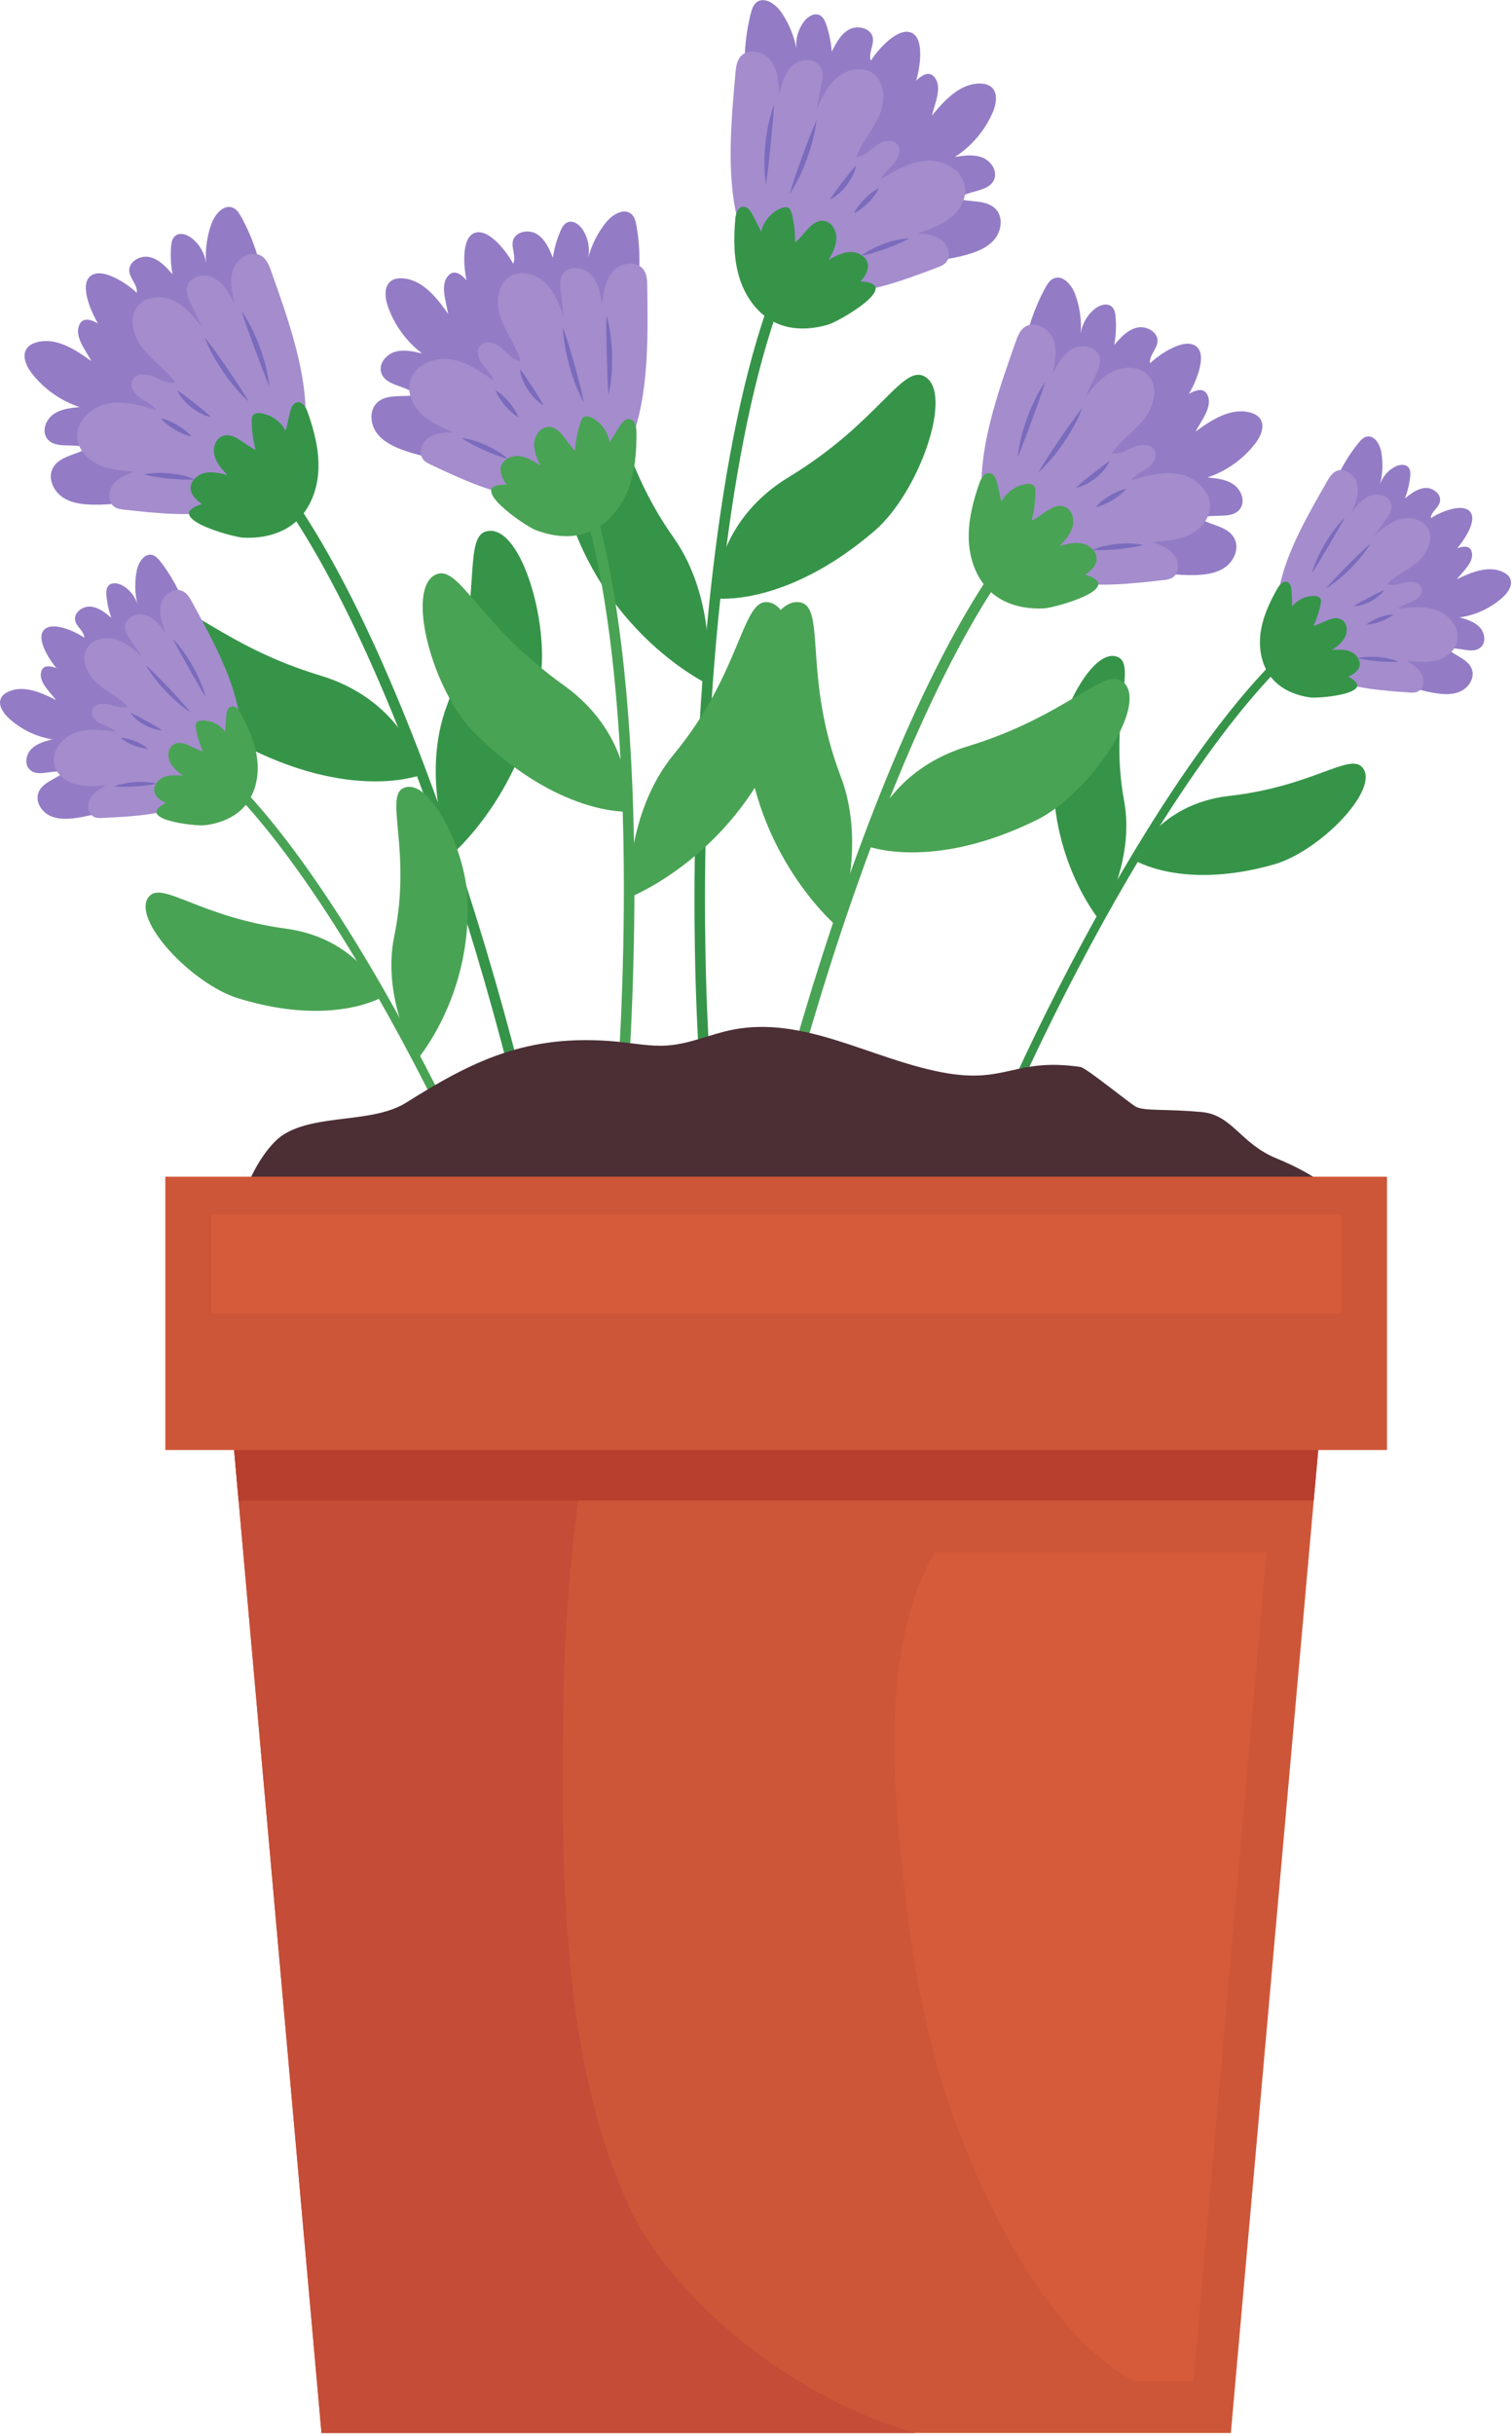 <svg width="1442" height="2321" viewBox="0 0 1442 2321" fill="none" xmlns="http://www.w3.org/2000/svg">
<path d="M89.657 481.28C79.131 481.16 68.083 479.96 59.415 473.987C50.748 468.014 45.512 455.933 50.295 446.547C56.215 434.933 72.191 434.014 83.413 427.387C70.913 421.667 52.435 429.16 44.664 417.827C39.725 410.613 43.78 400.08 50.915 395.054C58.051 390.014 67.185 389.014 75.879 388.187C57.947 382.254 41.853 370.88 30.279 355.947C24.893 349.013 20.524 338.907 25.844 331.907C28.027 329.027 31.471 327.373 34.947 326.413C53.383 321.307 71.797 333.2 87.243 344.48C81.46 333.587 70.503 320.613 75.803 309.48C81.876 296.72 101.059 313.84 108.328 318.52C98.281 311.08 102.776 293.36 113.896 287.64C125.012 281.92 138.707 285.187 149.848 290.867C160.135 296.107 169.365 303.24 177.803 311.12C193.348 325.654 206.557 343.227 213.151 363.467C239.247 443.547 154.827 482.053 89.657 481.28" fill="#937CC5"/>
<path d="M230.071 206.813C228.136 203.347 225.857 199.733 222.22 198.133C213.519 194.333 205.068 204.187 201.785 213.093C197.384 225.053 195.565 237.947 196.492 250.653C195.196 241.533 190.304 232.987 183.103 227.253C178.476 223.56 171.389 221.187 166.925 225.08C164.119 227.52 163.441 231.56 163.149 235.28C162.46 244.08 162.939 252.96 164.567 261.64C158.541 254.68 151.916 247.347 142.959 245.213C134.001 243.093 122.641 249.293 123.287 258.48C123.807 265.907 131.607 271.907 130.429 279.253C122.791 271.507 95.692 252.547 84.959 264.467C73.22 277.52 97.66 323.013 113.587 332.547C127.119 340.653 155.831 351.8 169.363 359.907C181.853 367.387 195.905 375.16 210.163 372.2C218.596 370.453 225.867 365.067 231.792 358.813C268.271 320.333 253.204 248.387 230.071 206.813Z" fill="#937CC5"/>
<path d="M258.515 258.347C256.717 253.267 254.644 247.934 250.335 244.707C241.248 237.92 227.241 245.053 222.913 255.533C218.588 266.013 220.949 277.92 223.375 289C218.581 279.693 213.251 269.84 203.981 265C194.712 260.173 180.541 263.6 178.361 273.813C177.199 279.28 179.673 284.8 182.085 289.84C185.535 297.04 188.985 304.253 192.431 311.467C184.855 301.867 176.761 292.08 165.74 286.774C154.716 281.48 139.925 282 131.901 291.227C122.076 302.533 126.857 320.627 136.191 332.347C145.524 344.053 158.583 352.52 167.12 364.827C159.807 366.293 152.847 361.747 145.947 358.907C139.043 356.094 129.239 355.973 126.105 362.733C123.347 368.68 128.011 375.533 133.387 379.28C138.763 383.04 145.304 385.587 149.019 391C133.841 386.347 117.852 381.813 102.307 385.027C86.767 388.24 72.172 401.907 73.661 417.72C74.737 429.147 83.855 438.547 94.315 443.267C104.775 447.987 116.495 448.893 127.941 449.733C120.381 452.653 112.416 455.88 107.572 462.374C102.724 468.88 102.772 479.707 109.769 483.787C112.375 485.307 115.471 485.68 118.469 486.013C151.044 489.64 184.324 493.24 216.323 486.16C332.205 460.493 286.631 337.72 258.515 258.347" fill="#A48CCD"/>
<path d="M545.964 1299.15C541.532 1213.31 510.091 1060.65 463.128 903.88C416.132 747.12 353.72 586.547 286.807 485.187L278.428 490.72C344.342 590.467 406.731 750.587 453.511 906.76C500.323 1062.91 531.636 1215.43 535.936 1299.65L545.966 1299.15H545.964" fill="#369449"/>
<path d="M232.111 512.72C249.055 513.534 266.777 509.854 280.053 499.294C294.949 487.44 302.56 468.134 303.612 449.134C304.667 430.134 299.832 411.267 293.529 393.307C291.857 388.534 288.535 382.84 283.544 383.64C279.216 384.334 277.399 389.44 276.427 393.72C275.121 399.467 273.816 405.2 272.512 410.934C267.903 402.027 258.852 395.574 248.932 394.107C246.2 393.707 242.969 393.854 241.287 396.04C240.135 397.534 240.051 399.574 240.065 401.454C240.128 410.734 241.369 420.014 243.753 428.974C232.721 424.107 222.571 411.16 211.599 416.16C204.943 419.2 202.684 428.04 204.703 435.08C206.723 442.107 211.895 447.72 216.903 453.054C209.715 451.214 202.184 449.36 194.959 451.054C187.736 452.76 181.055 459.254 181.843 466.627C182.451 472.334 188.092 477.827 192.681 480.627C152.585 493.094 221.356 512.2 232.111 512.72" fill="#369449"/>
<path d="M426.345 672.52C461.7 579.4 440.391 513.08 463.571 506.773C495.024 498.227 522.393 587.027 516 642.667C503.125 754.72 429.58 816.094 429.58 816.094C429.58 816.094 400.323 741.04 426.345 672.52" fill="#369449"/>
<path d="M305.407 644.16C210.055 615.387 174.284 567.28 156.435 583.36C132.213 605.173 188.823 689.48 239.055 714.24C340.238 764.08 402.492 738.627 402.492 738.627C402.492 738.627 387.751 669.027 305.407 644.16" fill="#369449"/>
<path d="M230.411 296.72C237.779 307.32 243.268 319.013 247.784 331.013C252.16 343.08 255.581 355.52 256.856 368.374C251.74 356.534 247.529 344.627 243.075 332.76C238.763 320.827 234.224 309.04 230.411 296.72" fill="#7A6BBC"/>
<path d="M195.052 321.52C202.962 331.307 209.914 341.494 216.971 351.654C223.907 361.894 230.9 372.054 237.156 382.974C227.803 374.547 219.947 364.747 212.832 354.493C205.842 344.147 199.546 333.28 195.052 321.52" fill="#7A6BBC"/>
<path d="M169.062 372.36C175.099 376.2 180.271 380.427 185.634 384.533C190.908 388.76 196.248 392.773 201.414 397.747C194.375 396.293 188.104 392.773 182.536 388.493C177.058 384.093 172.156 378.84 169.062 372.36" fill="#7A6BBC"/>
<path d="M153.439 398.854C159.28 400.04 164.344 402.533 169.217 405.36C174.009 408.293 178.608 411.573 182.421 416.16C176.571 414.987 171.511 412.48 166.644 409.654C161.856 406.707 157.26 403.427 153.439 398.854Z" fill="#7A6BBC"/>
<path d="M137.443 452.467C145.607 450.693 153.835 450.733 161.974 451.427C170.095 452.267 178.186 453.787 185.864 457.093C177.539 457.707 169.526 457.12 161.495 456.413C153.478 455.573 145.499 454.64 137.443 452.467" fill="#7A6BBC"/>
<path d="M920.614 243.293C930.773 240.547 941.173 236.627 948.08 228.68C954.973 220.733 957.027 207.707 950.054 199.827C941.414 190.067 925.72 193.16 913.2 189.547C923.867 180.88 943.627 183.533 948.334 170.613C951.307 162.4 944.76 153.2 936.587 150.107C928.414 147.014 919.32 148.333 910.694 149.693C926.587 139.48 939.334 124.44 946.8 107.107C950.294 99.027 952 88.147 945.094 82.707C942.267 80.467 938.52 79.72 934.907 79.667C915.787 79.334 900.92 95.44 888.787 110.213C891.667 98.227 899.027 82.933 891.12 73.467C882.054 62.627 867.747 84 861.88 90.347C869.747 80.627 860.974 64.587 848.774 61.827C836.587 59.067 824.134 65.653 814.774 73.933C806.12 81.573 798.96 90.8 792.76 100.533C781.334 118.48 772.934 138.814 771.6 160.054C766.334 244.107 857.694 260.307 920.614 243.293Z" fill="#937CC5"/>
<path d="M716.1 12.587C717.103 8.733 718.409 4.667 721.535 2.213C729.012 -3.64 739.653 3.8 745.053 11.6C752.307 22.08 757.293 34.12 759.56 46.653C758.533 37.507 761.147 28 766.68 20.653C770.24 15.92 776.507 11.853 781.8 14.493C785.133 16.16 786.8 19.92 788 23.427C790.867 31.787 792.627 40.507 793.227 49.32C797.307 41.067 801.893 32.307 810.04 28.013C818.187 23.72 830.733 26.893 832.4 35.947C833.747 43.267 827.707 51.027 830.667 57.84C836.133 48.44 857.64 23.307 871.013 32.173C885.627 41.867 873.333 92.027 860.293 105.253C849.213 116.467 824.2 134.44 813.12 145.667C802.893 156.027 791.227 167.067 776.68 167.76C768.08 168.173 759.693 164.773 752.4 160.2C707.459 132.053 704.079 58.613 716.1 12.587" fill="#937CC5"/>
<path d="M701.427 69.586C701.899 64.226 702.568 58.533 705.941 54.346C713.043 45.493 728.387 48.907 735.2 57.973C742 67.04 742.68 79.16 743.107 90.48C745.427 80.293 748.12 69.413 755.893 62.426C763.667 55.413 778.24 55.2 782.907 64.546C785.4 69.56 784.373 75.506 783.293 81C781.76 88.84 780.213 96.68 778.68 104.52C783.613 93.333 789.013 81.84 798.36 73.946C807.707 66.066 822.16 62.866 832.24 69.8C844.573 78.293 844.467 97.026 838.36 110.693C832.253 124.36 821.707 135.826 816.52 149.866C823.96 149.466 829.573 143.32 835.547 138.853C841.52 134.386 850.987 131.826 855.707 137.6C859.867 142.68 857.067 150.466 852.787 155.44C848.52 160.426 842.827 164.52 840.587 170.693C854.107 162.4 868.467 154.013 884.32 153.24C900.174 152.466 917.72 162.066 920.227 177.746C922.04 189.08 915.56 200.453 906.613 207.64C897.653 214.826 886.534 218.626 875.654 222.306C883.707 223.253 892.227 224.373 898.547 229.453C904.853 234.546 907.52 245.04 901.76 250.746C899.613 252.866 896.707 253.986 893.893 255.066C863.253 266.72 831.933 278.506 799.173 279.64C680.555 283.72 694.024 153.466 701.427 69.586" fill="#A48CCD"/>
<path d="M692.852 1147.19C679.947 1083.96 672.341 977.934 672.352 858.694C672.32 666.374 692.117 439.16 740.173 299.56L730.68 296.307C681.965 438.08 662.345 665.614 662.312 858.694C662.323 978.414 669.875 1084.69 683.013 1149.2L692.853 1147.19H692.852" fill="#369449"/>
<path d="M790.52 309.307C774.32 314.32 756.24 315.187 740.747 308.28C723.36 300.52 711.172 283.733 705.404 265.6C699.636 247.453 699.608 227.987 701.225 209.013C701.655 203.987 703.447 197.64 708.479 197.16C712.841 196.747 715.881 201.253 717.891 205.147C720.587 210.373 723.284 215.614 725.977 220.84C728.219 211.067 735.373 202.547 744.613 198.654C747.16 197.574 750.32 196.92 752.493 198.613C753.987 199.773 754.573 201.733 755.04 203.56C757.293 212.56 758.4 221.84 758.333 231.12C767.8 223.654 774.387 208.587 786.267 210.693C793.48 211.973 797.867 219.96 797.667 227.28C797.467 234.587 793.867 241.32 790.347 247.733C796.84 244.16 803.68 240.48 811.093 240.32C818.507 240.16 826.6 244.773 827.68 252.12C828.52 257.8 824.427 264.52 820.68 268.374C862.627 270.44 800.8 306.12 790.52 309.307" fill="#369449"/>
<path d="M642.348 512.547C584.858 431.213 588.931 361.667 564.908 361.36C532.319 360.933 527.995 453.76 548.08 506.04C588.532 611.333 675.075 652.387 675.075 652.387C675.075 652.387 684.656 572.4 642.348 512.547" fill="#369449"/>
<path d="M752.373 454.893C837.52 403.213 860.147 347.693 881.44 358.813C910.347 373.88 876.587 469.653 834.12 506.173C748.6 579.707 681.957 570.613 681.957 570.613C681.957 570.613 678.844 499.52 752.373 454.893" fill="#369449"/>
<path d="M738.227 99.734C737.613 112.613 736.16 125.16 734.96 137.787C733.6 150.387 732.507 162.974 730.507 175.72C728.532 162.96 728.741 150.04 729.969 137.28C731.347 124.52 733.733 111.84 738.227 99.734" fill="#7A6BBC"/>
<path d="M778.653 114.92C777.24 127.427 773.853 139.52 769.667 151.28C765.347 162.986 760.187 174.427 753.227 184.92C756.56 172.8 760.8 161.213 764.96 149.573C769.253 137.973 773.44 126.36 778.653 114.92" fill="#7A6BBC"/>
<path d="M816.52 157.64C815.147 164.693 811.707 171.013 807.507 176.626C803.173 182.173 797.987 187.133 791.533 190.307C795.293 184.213 799.467 178.987 803.507 173.587C807.68 168.267 811.627 162.88 816.52 157.64Z" fill="#7A6BBC"/>
<path d="M838.253 179.4C835.707 184.8 832.067 189.107 828.173 193.16C824.173 197.12 819.893 200.787 814.52 203.4C817.067 198 820.707 193.68 824.6 189.64C828.627 185.694 832.893 182.014 838.253 179.4Z" fill="#7A6BBC"/>
<path d="M867.133 227.32C859.88 231.44 852.387 234.334 844.84 237.147C837.227 239.827 829.627 242.414 821.4 243.894C828.013 238.774 835.48 235.28 843.133 232.44C850.84 229.734 858.787 227.64 867.133 227.32" fill="#7A6BBC"/>
<path d="M1367.6 660.787C1375.99 662.213 1384.95 662.867 1392.71 659.373C1400.47 655.88 1406.37 647.027 1403.95 638.88C1400.92 628.787 1388.35 625.733 1380.39 618.827C1391.16 616.093 1404.76 624.747 1412.59 616.853C1417.56 611.84 1415.87 602.88 1410.92 597.84C1405.99 592.8 1398.87 590.68 1392.07 588.747C1407.19 586.64 1421.64 579.933 1433.01 569.747C1438.31 565 1443.24 557.6 1440.03 551.267C1438.71 548.667 1436.21 546.84 1433.59 545.573C1419.67 538.853 1403.29 545.627 1389.37 552.347C1395.56 544.52 1406.16 535.813 1403.56 526.187C1400.59 515.147 1382.84 525.973 1376.37 528.64C1385.45 524.187 1384.45 509.44 1376.44 503.28C1368.43 497.107 1357.07 497.733 1347.39 500.627C1338.44 503.307 1330.07 507.64 1322.21 512.68C1307.73 521.973 1294.69 534.027 1286.51 549.16C1254.12 609.053 1315.67 651.933 1367.6 660.787" fill="#937CC5"/>
<path d="M1295.8 422.134C1297.84 419.667 1300.17 417.12 1303.31 416.387C1310.77 414.627 1316.05 423.694 1317.37 431.24C1319.15 441.4 1318.71 451.907 1316.13 461.88C1318.48 454.813 1323.61 448.733 1330.17 445.213C1334.39 442.96 1340.37 442.094 1343.35 445.84C1345.23 448.187 1345.19 451.507 1344.87 454.493C1344.15 461.587 1342.48 468.587 1339.92 475.24C1345.72 470.587 1352.05 465.72 1359.49 465.334C1366.92 464.934 1375.05 471.52 1373.2 478.734C1371.72 484.56 1364.64 488.2 1364.51 494.213C1371.71 489.16 1396.01 478.014 1402.81 489.054C1410.25 501.134 1384.21 533.76 1370.16 539.04C1358.23 543.52 1333.77 548.214 1321.84 552.694C1310.81 556.827 1298.52 560.973 1287.61 556.547C1281.16 553.933 1276.16 548.587 1272.36 542.76C1248.93 506.867 1271.36 451.84 1295.8 422.134" fill="#937CC5"/>
<path d="M1265.69 458.987C1267.87 455.213 1270.28 451.267 1274.19 449.333C1282.39 445.267 1292.49 452.96 1294.41 461.92C1296.33 470.88 1292.72 480.013 1289.19 488.467C1294.35 481.773 1300.01 474.707 1308.09 472.213C1316.16 469.707 1326.93 474.48 1327.19 482.933C1327.32 487.453 1324.55 491.467 1321.89 495.12C1318.11 500.36 1314.32 505.587 1310.53 510.813C1317.95 504.293 1325.8 497.68 1335.33 495.067C1344.87 492.453 1356.56 495.013 1361.6 503.52C1367.77 513.933 1361.35 527.64 1352.23 535.587C1343.11 543.56 1331.48 548.387 1322.91 556.933C1328.51 559.16 1334.71 556.547 1340.6 555.307C1346.51 554.053 1354.31 555.387 1355.83 561.227C1357.16 566.36 1352.45 571.12 1347.64 573.32C1342.81 575.533 1337.24 576.613 1333.51 580.373C1346.24 578.88 1359.61 577.587 1371.51 582.4C1383.4 587.213 1393.03 600.213 1389.55 612.56C1387.03 621.493 1378.41 627.64 1369.41 629.88C1360.4 632.107 1350.96 631.133 1341.73 630.133C1347.32 633.56 1353.19 637.28 1356.09 643.147C1359 649.013 1357.4 657.613 1351.24 659.853C1348.95 660.693 1346.43 660.533 1344 660.36C1317.57 658.52 1290.59 656.547 1266.16 646.267C1177.75 609.027 1231.81 518.027 1265.69 458.987" fill="#A48CCD"/>
<path d="M893.907 1246.73C909.547 1180.39 956.6 1063.64 1016.49 946.28C1076.37 828.893 1149.23 710.627 1216.12 640.88L1210.27 635.253C1142.33 706.147 1069.4 824.773 1009.27 942.587C949.16 1060.44 901.987 1177.25 886 1244.87L893.907 1246.73Z" fill="#369449"/>
<path d="M1249.76 665.093C1236.16 663.28 1222.6 657.787 1213.59 647.453C1203.45 635.867 1200.21 619.413 1202.13 604.147C1204.05 588.88 1210.64 574.587 1218.25 561.227C1220.28 557.68 1223.75 553.627 1227.6 554.987C1230.93 556.16 1231.65 560.493 1231.8 564.04C1232 568.787 1232.2 573.547 1232.41 578.293C1237.37 571.88 1245.51 568.053 1253.6 568.333C1255.84 568.413 1258.37 569 1259.4 570.973C1260.11 572.347 1259.87 573.973 1259.59 575.467C1258.19 582.84 1255.85 590.027 1252.65 596.813C1262.13 594.547 1272.09 585.72 1280.08 591.293C1284.93 594.68 1285.45 602.027 1282.83 607.333C1280.2 612.627 1275.27 616.347 1270.51 619.853C1276.49 619.44 1282.76 619.053 1288.25 621.453C1293.75 623.853 1298.12 629.987 1296.43 635.747C1295.11 640.187 1289.83 643.733 1285.77 645.293C1315.84 661.027 1258.39 666.24 1249.76 665.093" fill="#369449"/>
<path d="M1072.11 763.96C1057.52 684.773 1084.08 635.133 1066.56 626.76C1042.8 615.4 1008.15 682.04 1005.15 727.2C999.12 818.187 1048.68 877.653 1048.68 877.653C1048.68 877.653 1082.85 822.227 1072.11 763.96" fill="#369449"/>
<path d="M1172.39 758.973C1252.39 749.933 1287.81 716.88 1299.68 732.253C1315.77 753.12 1258.51 811.947 1214.97 824.32C1127.28 849.267 1081.48 819.987 1081.48 819.987C1081.48 819.987 1103.29 766.787 1172.39 758.973Z" fill="#369449"/>
<path d="M1282.47 493.587C1280.09 498.227 1277.48 502.667 1274.92 507.12L1267.16 520.4L1259.27 533.587C1256.6 537.974 1253.97 542.414 1251.04 546.72C1252.44 541.694 1254.39 536.88 1256.51 532.147C1258.6 527.387 1261.08 522.827 1263.68 518.333C1266.36 513.893 1269.16 509.52 1272.33 505.413C1275.45 501.267 1278.75 497.24 1282.47 493.587" fill="#7A6BBC"/>
<path d="M1306.99 518.453C1304.37 522.827 1301.33 526.867 1298.16 530.8C1295.03 534.76 1291.57 538.453 1288.05 542.08C1284.47 545.627 1280.8 549.107 1276.87 552.267C1272.96 555.467 1268.95 558.547 1264.59 561.187C1267.84 557.267 1271.31 553.64 1274.73 549.987C1278.15 546.307 1281.69 542.8 1285.19 539.213C1288.73 535.707 1292.23 532.133 1295.88 528.693C1299.49 525.227 1303.11 521.733 1306.99 518.453" fill="#7A6BBC"/>
<path d="M1320.27 562.64C1318.6 565.013 1316.52 566.987 1314.32 568.8C1312.15 570.653 1309.71 572.133 1307.21 573.507C1304.68 574.8 1302.07 575.96 1299.31 576.707C1296.57 577.493 1293.77 578.093 1290.87 578.12C1293.27 576.493 1295.71 575.187 1298.11 573.827L1305.33 569.92L1312.63 566.187C1315.11 564.973 1317.56 563.693 1320.27 562.64" fill="#7A6BBC"/>
<path d="M1328.84 585.973C1327.01 587.56 1325.01 588.72 1323 589.813C1321 590.96 1318.89 591.813 1316.77 592.653C1314.63 593.413 1312.48 594.147 1310.23 594.6C1307.97 595.093 1305.72 595.52 1303.29 595.533C1305.12 593.947 1307.12 592.787 1309.13 591.68C1311.13 590.533 1313.24 589.693 1315.36 588.853C1317.51 588.107 1319.65 587.36 1321.91 586.907C1324.15 586.413 1326.43 585.987 1328.84 585.973" fill="#7A6BBC"/>
<path d="M1333.77 630.933C1330.41 631.253 1327.13 631.187 1323.85 631.107C1320.57 631.093 1317.33 630.8 1314.08 630.573C1310.84 630.253 1307.6 629.973 1304.36 629.453C1301.12 628.96 1297.88 628.467 1294.61 627.573C1297.91 626.773 1301.21 626.493 1304.52 626.333C1307.84 626.133 1311.13 626.307 1314.43 626.533C1317.71 626.867 1321 627.267 1324.23 628.027C1327.47 628.747 1330.67 629.587 1333.77 630.933Z" fill="#7A6BBC"/>
<path d="M385.639 429.627C375.709 426.12 365.639 421.427 359.356 412.974C353.075 404.534 352.008 391.4 359.557 384.054C368.904 374.974 384.323 379.24 397.084 376.587C387.089 367.147 367.185 368.294 363.479 355.054C361.123 346.64 368.352 337.973 376.729 335.493C385.108 333.027 394.076 335.04 402.579 337.04C387.509 325.654 375.935 309.694 369.785 291.84C366.921 283.534 366.043 272.56 373.332 267.654C376.327 265.627 380.12 265.16 383.723 265.374C402.815 266.494 416.419 283.68 427.407 299.334C425.443 287.16 419.248 271.347 427.855 262.507C437.708 252.387 450.359 274.773 455.735 281.547C448.623 271.253 458.58 255.933 470.949 254.093C483.317 252.267 495.229 259.774 503.947 268.734C511.999 277.014 518.44 286.734 523.889 296.92C533.925 315.68 540.771 336.574 540.496 357.854C539.411 442.08 447.088 451.347 385.639 429.627" fill="#937CC5"/>
<path d="M606.965 215C606.252 211.08 605.256 206.934 602.324 204.254C595.313 197.854 584.141 204.454 578.161 211.84C570.144 221.734 564.269 233.36 561.056 245.693C562.763 236.64 560.885 226.973 555.916 219.227C552.723 214.24 546.777 209.707 541.301 211.96C537.855 213.36 535.916 216.974 534.443 220.4C530.956 228.507 528.542 237.067 527.29 245.8C523.83 237.28 519.921 228.187 512.128 223.293C504.332 218.4 491.579 220.614 489.232 229.52C487.333 236.707 492.783 244.907 489.305 251.48C484.568 241.694 465.019 215.014 451.013 222.854C435.704 231.414 444.188 282.36 456.193 296.52C466.396 308.56 489.984 328.347 500.185 340.387C509.6 351.494 520.401 363.373 534.849 365.16C543.397 366.227 552.019 363.467 559.639 359.454C606.569 334.774 615.481 261.8 606.965 215" fill="#937CC5"/>
<path d="M617.297 272.933C617.231 267.56 616.987 261.827 613.944 257.4C607.528 248.053 591.968 250.293 584.499 258.827C577.028 267.347 575.431 279.374 574.156 290.64C572.616 280.294 570.743 269.253 563.524 261.693C556.307 254.12 541.791 252.8 536.432 261.774C533.569 266.587 534.139 272.587 534.797 278.147C535.741 286.08 536.685 294.013 537.629 301.947C533.544 290.413 529.036 278.547 520.307 269.987C511.579 261.414 497.409 257.147 486.841 263.293C473.9 270.827 472.593 289.52 477.657 303.6C482.721 317.693 492.359 329.92 496.477 344.32C489.084 343.36 483.957 336.8 478.339 331.893C472.716 327 463.471 323.733 458.323 329.133C453.795 333.88 456.005 341.853 459.885 347.147C463.764 352.427 469.137 356.947 470.915 363.267C458.041 353.973 444.364 344.533 428.615 342.56C412.865 340.6 394.644 348.853 390.967 364.293C388.305 375.453 393.909 387.293 402.291 395.133C410.672 402.973 421.476 407.6 432.04 412.093C423.943 412.427 415.364 412.907 408.688 417.493C402.005 422.08 398.563 432.347 403.872 438.467C405.848 440.76 408.661 442.094 411.391 443.374C441.06 457.307 471.411 471.44 503.985 475.027C621.961 488.04 618.352 357.147 617.297 272.933" fill="#A48CCD"/>
<path d="M554.237 1350.87C568.416 1300.89 581.067 1224.77 590.231 1136.21C599.388 1047.67 605.025 946.747 605.025 847.48C605.013 717.24 595.357 589.907 571.028 496.8L561.315 499.347C585.284 590.96 594.996 717.773 594.985 847.48C594.985 946.373 589.364 1046.99 580.245 1135.17C571.132 1223.35 558.484 1299.16 544.579 1348.12L554.239 1350.87H554.237" fill="#49A354"/>
<path d="M510.377 505.254C526.155 511.48 544.123 513.72 560.087 508C578.005 501.574 591.429 485.747 598.548 468.094C605.667 450.44 607.165 431.027 606.981 411.987C606.933 406.934 605.625 400.467 600.644 399.627C596.32 398.88 592.951 403.147 590.652 406.88C587.571 411.88 584.488 416.894 581.404 421.92C579.908 412 573.42 402.974 564.501 398.387C562.044 397.12 558.939 396.227 556.64 397.76C555.069 398.8 554.333 400.694 553.74 402.494C550.811 411.294 549.003 420.48 548.371 429.734C539.493 421.574 534.051 406.04 522.053 407.24C514.775 407.974 509.788 415.627 509.435 422.934C509.084 430.227 512.169 437.214 515.192 443.88C508.983 439.814 502.448 435.64 495.063 434.92C487.677 434.2 479.261 438.2 477.631 445.44C476.369 451.027 479.945 458.04 483.384 462.174C441.412 461.08 500.361 501.307 510.377 505.254Z" fill="#49A354"/>
<path d="M642.799 719.093C706.262 642.334 707.445 572.68 731.413 574.173C763.947 576.213 761.254 669.107 737.294 719.707C689.012 821.653 599.618 856.08 599.618 856.08C599.618 856.08 596.098 775.587 642.799 719.093" fill="#49A354"/>
<path d="M537.435 653.307C456.431 595.36 438.059 538.293 415.981 547.76C386.028 560.613 412.467 658.667 452.051 698.28C531.788 778.053 598.927 774.013 598.927 774.013C598.927 774.013 607.388 703.36 537.435 653.307Z" fill="#49A354"/>
<path d="M578.332 300.226C581.894 312.64 583.323 325.466 583.732 338.293C583.992 351.106 583.222 364.013 580.29 376.573C579.259 363.72 579.11 351.093 578.718 338.413C578.472 325.746 577.972 313.12 578.332 300.226" fill="#7A6BBC"/>
<path d="M536.865 312.32C541.204 324.133 544.505 336.013 547.916 347.907C551.183 359.827 554.533 371.707 556.94 384.04C550.8 373.053 546.517 361.253 543.084 349.253C539.796 337.213 537.335 324.907 536.865 312.32Z" fill="#7A6BBC"/>
<path d="M495.892 352.067C500.368 357.653 503.903 363.32 507.657 368.947C511.288 374.64 515.053 380.16 518.344 386.52C512.148 382.88 507.345 377.533 503.451 371.68C499.683 365.76 496.732 359.2 495.892 352.067" fill="#7A6BBC"/>
<path d="M472.571 372.134C477.716 375.134 481.704 379.12 485.412 383.36C489.003 387.693 492.304 392.267 494.431 397.84C489.278 394.854 485.285 390.854 481.589 386.614C478.008 382.267 474.707 377.694 472.571 372.134" fill="#7A6BBC"/>
<path d="M440.155 417.734C448.456 418.68 456.237 421.36 463.716 424.64C471.133 428.054 478.304 432.094 484.508 437.707C476.428 435.6 469.036 432.467 461.657 429.214C454.339 425.827 447.084 422.387 440.155 417.734" fill="#7A6BBC"/>
<path d="M73.46 779.894C64.776 781.174 55.522 781.654 47.593 777.88C39.667 774.094 33.756 764.84 36.46 756.48C39.803 746.134 52.835 743.267 61.201 736.334C50.151 733.267 35.925 741.88 28.029 733.574C23.012 728.294 24.959 719.08 30.168 713.987C35.381 708.894 42.773 706.88 49.822 705.04C34.27 702.52 19.517 695.28 8.016 684.52C2.66 679.507 -2.272 671.76 1.189 665.294C2.608 662.64 5.221 660.814 7.96 659.574C22.468 652.947 39.206 660.307 53.411 667.547C47.212 659.347 36.477 650.107 39.372 640.24C42.687 628.92 60.744 640.494 67.348 643.387C58.092 638.574 59.456 623.4 67.855 617.214C76.256 611.04 87.968 611.92 97.889 615.134C107.055 618.094 115.6 622.747 123.584 628.12C138.307 638.04 151.507 650.76 159.607 666.56C191.668 729.067 127.229 771.92 73.46 779.894" fill="#937CC5"/>
<path d="M152.857 535.32C150.808 532.72 148.456 530.04 145.245 529.213C137.58 527.227 131.921 536.467 130.395 544.227C128.348 554.653 128.552 565.52 130.995 575.853C128.725 568.533 123.565 562.133 116.88 558.347C112.58 555.933 106.431 554.907 103.268 558.693C101.28 561.08 101.255 564.507 101.505 567.6C102.099 574.933 103.668 582.187 106.152 589.12C100.273 584.187 93.847 579.013 86.191 578.453C78.534 577.88 69.996 584.493 71.743 591.973C73.151 598.013 80.363 601.92 80.367 608.133C73.055 602.76 48.233 590.72 40.969 601.96C33.024 614.253 59.157 648.493 73.529 654.24C85.747 659.133 110.861 664.52 123.076 669.413C134.352 673.92 146.949 678.48 158.299 674.147C165.011 671.6 170.289 666.2 174.343 660.267C199.303 623.76 177.4 566.507 152.857 535.32" fill="#937CC5"/>
<path d="M183.084 574C180.937 570.067 178.524 565.947 174.548 563.854C166.173 559.467 155.578 567.187 153.399 576.387C151.218 585.587 154.735 595.08 158.194 603.88C153.023 596.867 147.328 589.454 139.058 586.694C130.784 583.934 119.567 588.627 119.123 597.334C118.887 601.987 121.652 606.2 124.303 610.027C128.093 615.507 131.887 620.987 135.678 626.48C128.171 619.574 120.215 612.574 110.439 609.667C100.661 606.76 88.546 609.134 83.156 617.8C76.559 628.4 82.887 642.68 92.118 651.094C101.349 659.507 113.223 664.747 121.878 673.76C116.051 675.934 109.714 673.107 103.66 671.694C97.606 670.267 89.515 671.467 87.824 677.454C86.34 682.72 91.083 687.734 96.008 690.12C100.93 692.507 106.652 693.747 110.425 697.707C97.312 695.88 83.548 694.253 71.174 698.947C58.794 703.64 48.583 716.827 51.894 729.654C54.288 738.92 63.038 745.454 72.276 747.96C81.516 750.48 91.285 749.68 100.822 748.854C94.984 752.254 88.848 755.974 85.718 761.96C82.584 767.947 84.052 776.854 90.355 779.307C92.7 780.214 95.3 780.107 97.814 779.987C125.116 778.68 152.999 777.24 178.416 767.187C270.457 730.747 216.719 635.654 183.084 574" fill="#A48CCD"/>
<path d="M557.205 1393.17C542.224 1323.07 496.183 1201.52 436.808 1078.6C377.412 955.72 304.817 831.72 236.333 757.067L230.164 762.733C297.612 836.187 370.127 959.813 429.268 1082.25C488.433 1204.65 534.355 1326.13 549.016 1394.92L557.207 1393.17H557.205Z" fill="#49A354"/>
<path d="M194.923 786.973C208.983 785.4 223.093 780.04 232.632 769.587C243.335 757.867 247.051 740.96 245.413 725.173C243.772 709.373 237.303 694.48 229.74 680.533C227.731 676.827 224.244 672.56 220.241 673.88C216.767 675.027 215.945 679.48 215.708 683.133C215.389 688.027 215.073 692.92 214.757 697.827C209.788 691.093 201.479 686.973 193.116 687.067C190.813 687.093 188.173 687.653 187.076 689.68C186.327 691.067 186.524 692.747 186.784 694.293C188.061 701.933 190.311 709.4 193.456 716.467C183.731 713.92 173.659 704.6 165.284 710.16C160.203 713.547 159.509 721.133 162.101 726.653C164.693 732.173 169.695 736.12 174.524 739.853C168.359 739.28 161.912 738.747 156.188 741.093C150.463 743.453 145.817 749.68 147.439 755.653C148.695 760.267 154.068 764.04 158.215 765.747C126.841 781.307 185.997 787.973 194.923 786.973" fill="#49A354"/>
<path d="M375.972 892.92C392.799 811.573 366.491 759.773 384.751 751.52C409.524 740.333 443.788 809.853 445.867 856.507C450.056 950.493 397.591 1010.75 397.591 1010.75C397.591 1010.75 363.589 952.787 375.972 892.92" fill="#49A354"/>
<path d="M272.633 885.547C190.311 874.427 154.505 839.533 141.927 855.133C124.859 876.293 182.609 938.253 227.245 952.013C317.149 979.707 365.059 950.52 365.059 950.52C365.059 950.52 343.732 895.147 272.633 885.547Z" fill="#49A354"/>
<path d="M165.007 609.32C168.776 613.174 172.074 617.4 175.207 621.747C178.383 626.053 181.174 630.627 183.843 635.267C186.427 639.96 188.884 644.72 190.932 649.667C193.015 654.613 194.914 659.613 196.247 664.84C193.32 660.32 190.71 655.693 188.048 651.107L180.194 637.32L172.496 623.454C169.956 618.8 167.359 614.16 165.007 609.32" fill="#7A6BBC"/>
<path d="M139.166 634.414C143.1 637.894 146.739 641.587 150.396 645.24C154.088 648.867 157.604 652.64 161.192 656.334C164.708 660.107 168.291 663.814 171.723 667.68C175.187 671.52 178.681 675.347 181.951 679.454C177.515 676.64 173.44 673.374 169.476 669.987C165.483 666.627 161.78 662.96 158.159 659.214C154.609 655.4 151.132 651.52 147.987 647.347C144.808 643.227 141.762 638.987 139.166 634.414" fill="#7A6BBC"/>
<path d="M124.469 679.707C127.237 680.853 129.747 682.227 132.272 683.547L139.727 687.56L147.08 691.747C149.527 693.2 152.02 694.6 154.464 696.333C151.457 696.24 148.587 695.56 145.78 694.694C142.951 693.854 140.286 692.6 137.696 691.213C135.156 689.747 132.675 688.147 130.471 686.2C128.244 684.267 126.147 682.2 124.469 679.707" fill="#7A6BBC"/>
<path d="M115.107 703.587C117.605 703.654 119.931 704.147 122.236 704.707C124.557 705.227 126.757 706.04 128.955 706.854C131.117 707.774 133.275 708.693 135.312 709.907C137.367 711.093 139.401 712.333 141.253 714.013C138.755 713.947 136.427 713.467 134.123 712.907C131.801 712.387 129.6 711.573 127.407 710.747C125.247 709.827 123.085 708.907 121.048 707.68C118.993 706.507 116.964 705.267 115.107 703.587" fill="#7A6BBC"/>
<path d="M109.005 749.854C112.247 748.547 115.58 747.747 118.928 747.08C122.277 746.36 125.675 746.027 129.073 745.76C132.473 745.587 135.885 745.48 139.297 745.76C142.708 746.014 146.113 746.373 149.493 747.267C146.107 748.107 142.743 748.547 139.391 748.987C136.037 749.454 132.689 749.667 129.336 749.933C125.983 750.093 122.632 750.307 119.247 750.267C115.863 750.267 112.475 750.254 109.005 749.854Z" fill="#7A6BBC"/>
<path d="M1138.04 548.413C1148.57 548.267 1159.61 547.04 1168.27 541.054C1176.92 535.054 1182.13 522.96 1177.33 513.587C1171.39 501.987 1155.4 501.107 1144.17 494.507C1156.65 488.747 1175.16 496.214 1182.91 484.854C1187.83 477.64 1183.75 467.107 1176.6 462.08C1169.45 457.067 1160.32 456.093 1151.61 455.28C1169.53 449.307 1185.6 437.907 1197.15 422.947C1202.52 415.987 1206.87 405.88 1201.53 398.88C1199.35 396.013 1195.89 394.373 1192.41 393.413C1173.97 388.36 1155.57 400.294 1140.16 411.6C1145.92 400.694 1156.85 387.707 1151.52 376.574C1145.43 363.827 1126.28 380.987 1119.03 385.68C1129.05 378.213 1124.52 360.507 1113.39 354.813C1102.25 349.12 1088.57 352.414 1077.44 358.12C1067.16 363.387 1057.95 370.534 1049.53 378.44C1034.01 393 1020.84 410.614 1014.29 430.854C988.373 511.014 1072.88 549.32 1138.04 548.413" fill="#937CC5"/>
<path d="M997.04 274.24C998.96 270.76 1001.24 267.147 1004.88 265.547C1013.56 261.72 1022.03 271.56 1025.33 280.467C1029.76 292.414 1031.61 305.307 1030.71 318.013C1031.99 308.893 1036.85 300.334 1044.05 294.587C1048.67 290.88 1055.75 288.494 1060.23 292.374C1063.04 294.814 1063.72 298.853 1064.01 302.56C1064.72 311.36 1064.27 320.254 1062.65 328.92C1068.67 321.947 1075.28 314.6 1084.23 312.454C1093.19 310.307 1104.56 316.493 1103.93 325.68C1103.43 333.107 1095.64 339.12 1096.84 346.467C1104.45 338.694 1131.52 319.68 1142.27 331.587C1154.04 344.6 1129.69 390.16 1113.8 399.72C1100.28 407.867 1071.59 419.067 1058.08 427.213C1045.6 434.72 1031.56 442.52 1017.31 439.587C1008.87 437.867 1001.59 432.494 995.64 426.254C959.08 387.84 973.987 315.867 997.04 274.24" fill="#937CC5"/>
<path d="M968.707 325.84C970.494 320.76 972.547 315.414 976.854 312.187C985.92 305.374 999.947 312.48 1004.29 322.947C1008.65 333.413 1006.31 345.333 1003.91 356.413C1008.68 347.107 1013.99 337.24 1023.25 332.387C1032.51 327.52 1046.69 330.92 1048.89 341.133C1050.07 346.6 1047.6 352.12 1045.2 357.16C1041.76 364.387 1038.33 371.587 1034.91 378.813C1042.45 369.187 1050.52 359.387 1061.55 354.067C1072.55 348.747 1087.35 349.227 1095.39 358.44C1105.24 369.72 1100.49 387.84 1091.19 399.574C1081.88 411.307 1068.84 419.8 1060.32 432.12C1067.64 433.574 1074.6 429 1081.49 426.16C1088.39 423.32 1098.19 423.187 1101.35 429.947C1104.11 435.88 1099.47 442.747 1094.09 446.507C1088.72 450.28 1082.19 452.827 1078.48 458.254C1093.65 453.574 1109.63 449 1125.19 452.187C1140.73 455.36 1155.36 469 1153.89 484.8C1152.85 496.24 1143.75 505.653 1133.31 510.4C1122.85 515.147 1111.13 516.08 1099.69 516.947C1107.25 519.853 1115.23 523.053 1120.09 529.547C1124.95 536.027 1124.92 546.853 1117.93 550.96C1115.33 552.493 1112.24 552.867 1109.24 553.2C1076.67 556.907 1043.4 560.573 1011.39 553.56C895.454 528.133 940.76 405.28 968.707 325.84" fill="#A48CCD"/>
<path d="M693.532 1367.75C697.652 1283.51 728.636 1130.92 775.107 974.68C821.547 818.4 883.6 658.147 949.293 558.253L940.907 552.733C874.213 654.253 812.147 814.96 765.48 971.813C718.86 1128.69 687.749 1281.4 683.505 1367.25L693.533 1367.75H693.532Z" fill="#49A354"/>
<path d="M995.653 580.147C978.72 581 960.987 577.36 947.68 566.84C932.773 555.013 925.107 535.72 924.013 516.72C922.92 497.72 927.72 478.853 933.987 460.88C935.64 456.107 938.947 450.387 943.947 451.187C948.28 451.867 950.107 456.973 951.08 461.253C952.4 466.987 953.72 472.72 955.04 478.467C959.627 469.547 968.667 463.067 978.587 461.573C981.307 461.16 984.547 461.306 986.227 463.493C987.387 464.986 987.467 467.027 987.467 468.907C987.427 478.187 986.2 487.467 983.84 496.44C994.853 491.547 1004.97 478.573 1015.96 483.56C1022.63 486.573 1024.91 495.413 1022.89 502.453C1020.89 509.48 1015.73 515.12 1010.73 520.467C1017.92 518.6 1025.44 516.72 1032.67 518.413C1039.91 520.093 1046.6 526.573 1045.83 533.947C1045.23 539.653 1039.6 545.16 1035.01 547.973C1075.13 560.36 1006.41 579.613 995.653 580.147" fill="#49A354"/>
<path d="M801.773 740.36C766.213 647.333 787.374 580.96 764.187 574.707C732.707 566.227 705.535 655.093 712.049 710.72C725.165 822.747 798.84 883.96 798.84 883.96C798.84 883.96 827.933 808.827 801.773 740.36Z" fill="#49A354"/>
<path d="M922.654 711.76C1017.93 682.774 1053.6 634.587 1071.49 650.627C1095.76 672.387 1039.33 756.827 989.147 781.68C888.08 831.747 825.76 806.427 825.76 806.427C825.76 806.427 840.36 736.787 922.654 711.76Z" fill="#49A354"/>
<path d="M996.893 364.147C993.107 376.48 988.587 388.28 984.293 400.213C979.867 412.093 975.693 424.013 970.6 435.867C971.853 423.013 975.24 410.56 979.6 398.48C984.08 386.467 989.547 374.76 996.893 364.147Z" fill="#7A6BBC"/>
<path d="M1032.31 388.88C1027.84 400.653 1021.56 411.533 1014.59 421.88C1007.51 432.16 999.667 441.96 990.333 450.413C996.56 439.48 1003.55 429.307 1010.45 419.053C1017.48 408.88 1024.41 398.68 1032.31 388.88Z" fill="#7A6BBC"/>
<path d="M1058.4 439.654C1055.32 446.147 1050.44 451.413 1044.96 455.813C1039.4 460.12 1033.15 463.64 1026.11 465.107C1031.27 460.134 1036.6 456.107 1041.85 451.88C1047.21 447.747 1052.37 443.507 1058.4 439.654" fill="#7A6BBC"/>
<path d="M1074.08 466.12C1070.27 470.707 1065.68 473.987 1060.91 476.96C1056.04 479.787 1050.99 482.293 1045.13 483.48C1048.95 478.893 1053.53 475.613 1058.32 472.653C1063.19 469.827 1068.24 467.32 1074.08 466.12" fill="#7A6BBC"/>
<path d="M1090.2 519.694C1082.15 521.88 1074.16 522.84 1066.15 523.694C1058.12 524.414 1050.11 525.027 1041.79 524.427C1049.45 521.107 1057.55 519.56 1065.67 518.707C1073.8 517.987 1082.03 517.934 1090.2 519.694Z" fill="#7A6BBC"/>
<path d="M1284.12 1166.43C1287.03 1140.35 1252.17 1118.95 1217.36 1104.61C1182.53 1090.29 1175.39 1063 1145.73 1060.39C1110 1057.24 1092.63 1059.65 1083.71 1055.61C1079 1053.49 1036.05 1018.27 1030.43 1017.44C967.213 1008.23 959.653 1034.47 897.667 1022.43C829.387 1009.16 766.907 968.573 698.664 981.933C677.179 986.133 658.263 995.573 635.871 997C619.875 998.013 604.073 994.787 588.179 993.28C501.76 985.12 449.095 1012.79 387.217 1051.55C355.521 1071.4 302.201 1062 270.505 1081.85C244.872 1097.91 215.535 1164.04 231.493 1184.44L1284.12 1166.43" fill="#4B2F35"/>
<path d="M1173.87 2320.08H306.596L201.471 1137.43H1278.99L1173.87 2320.08" fill="#CE5638"/>
<path d="M603.352 2110.92C535.551 1971.97 535.161 1785.19 537.179 1631.29C539.563 1448.93 567.032 1304.51 620.704 1137.43H201.471L306.596 2320.08H872.88C740.24 2281.75 637.363 2180.63 603.352 2110.92" fill="#C54C36"/>
<path d="M891.533 1480.17C837.267 1574.89 852.693 1714.28 864.4 1815.08C873.48 1893.27 889.667 1971.21 919.107 2044.36C949.973 2121.05 1003.63 2228.01 1081.56 2270.79H1138.12L1207.81 1480.17H891.533Z" fill="#D65B3B"/>
<path d="M1252.91 1430.89L1278.99 1137.43H201.471L227.557 1430.89H1252.91Z" fill="#B83E2D"/>
<path d="M1322.8 1382.72H157.669V1122.09H1322.8V1382.72Z" fill="#CE5638"/>
<path d="M1278.99 1252.41H201.471V1158.23H1278.99V1252.41Z" fill="#D65B3B"/>
</svg>
